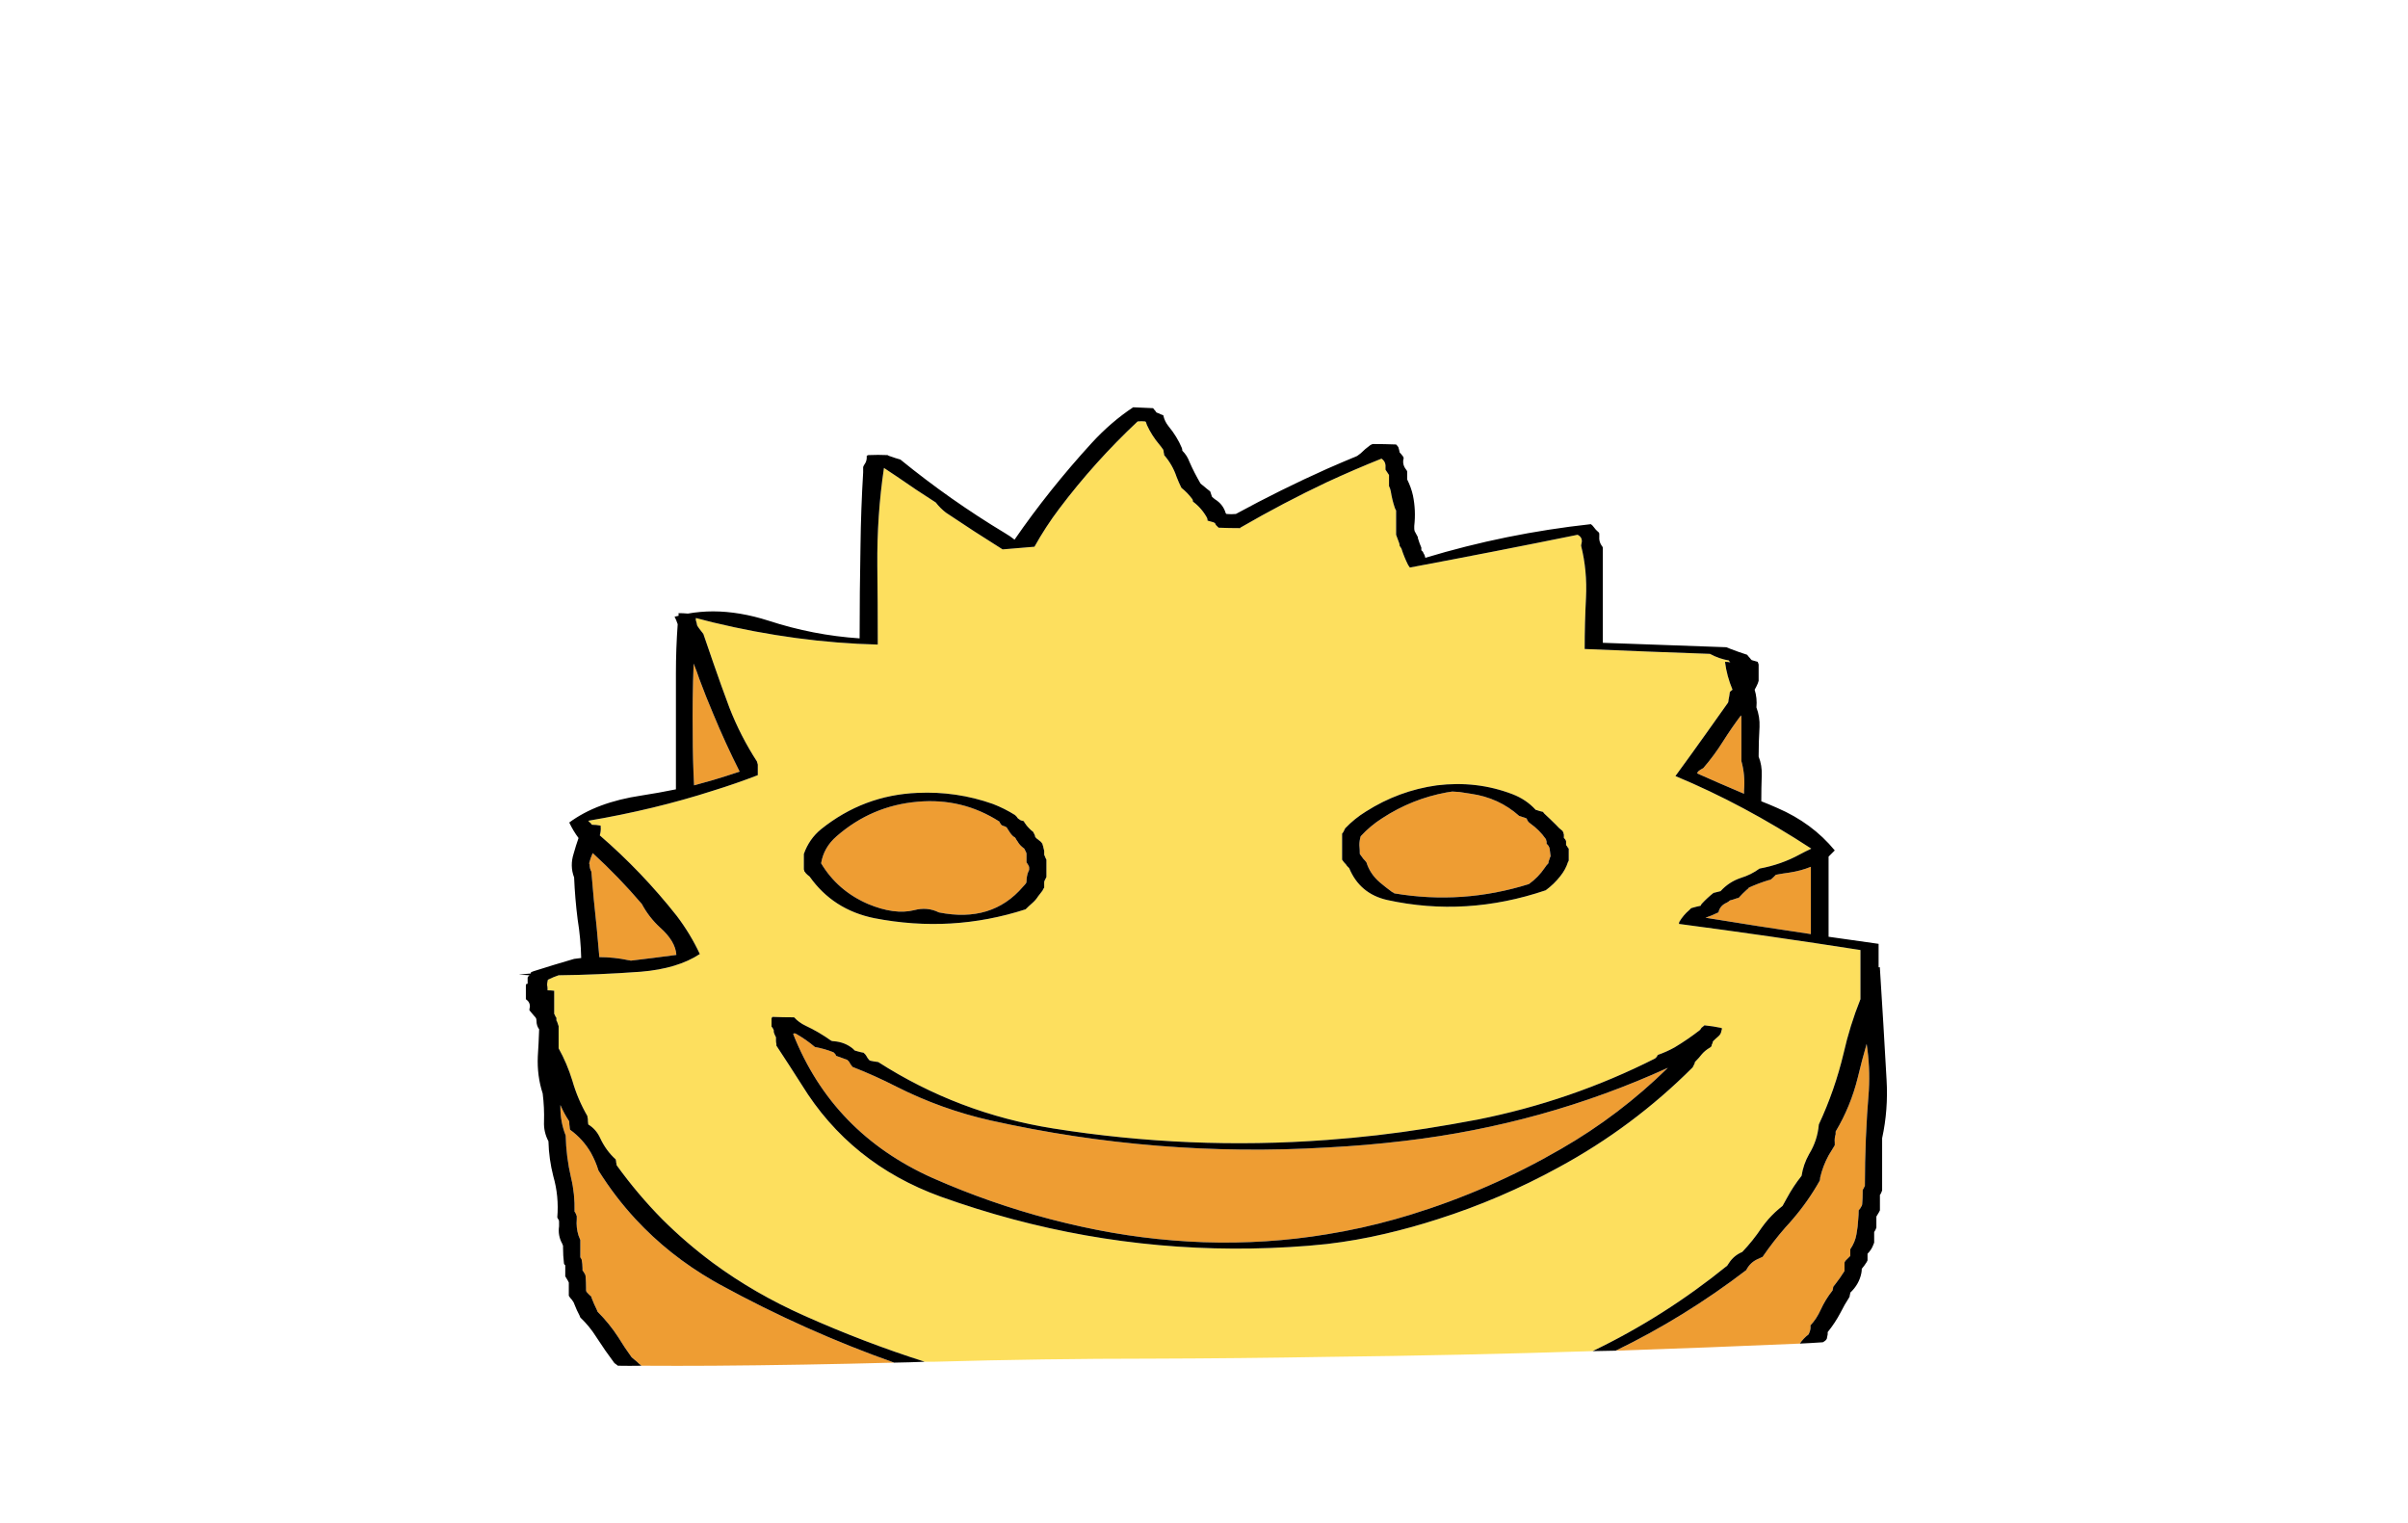 
<svg viewBox="0 0 272 172" height="172px" width="272px" y="0px" x="0px" preserveAspectRatio="none" xmlns:xlink="http://www.w3.org/1999/xlink" version="1.1" xmlns="http://www.w3.org/2000/svg">
<defs></defs>

<g id="Layer_2">
<g>
<g>
<g>
<path d="M 64.3 126.65
Q 63.7 125.75 63.3 124.8 63.3 124.95 63.3 125.05 63.3 126.75 63.9 128.25 63.95 130.65 64.5 133 64.95 134.85 64.9 136.85 65 136.95 65.05 137.1 65.1 137.2 65.15 137.35 65.15 137.45 65.15 137.6 65.145 137.65 65.15 137.7 65.065 138.648 65.35 139.55 65.45 139.8 65.55 140.05 65.55 140.15 65.55 140.3 65.55 141 65.55 141.75 65.55 141.9 65.55 142 65.65 142.15 65.7 142.25 65.8 142.75 65.8 143.25 65.8 143.35 65.8 143.5 65.9 143.6 65.95 143.7 66.05 143.85 66.1 143.95 66.15 144.1 66.15 144.2 66.2 144.85 66.2 145.45 66.2 145.55 66.2 145.7 66.2 145.8 66.25 145.9 66.5 146.2 66.8 146.45 66.8 146.55 66.85 146.65 67.1 147.3 67.4 147.9 67.45 148 67.5 148.15 68.85 149.5 69.85 151.05 70.55 152.2 71.35 153.3 71.65 153.55 71.95 153.8 72.199 154.049 72.45 154.25 76.484 154.275 80.55 154.25 90.69 154.175 101 153.9 90.931 150.335 81.35 145.1 80.946 144.878 80.55 144.65 75.561 141.763 71.8 137.7 69.463 135.177 67.6 132.2 67.3 131.2 66.75 130.2 65.85 128.65 64.4 127.6 64.35 127.45 64.35 127.3 64.3 127 64.3 126.65
M 210.85 117.9
Q 210.3 119.8 209.85 121.7 209.05 124.95 207.35 127.8 207.35 127.95 207.35 128.1 207.2 128.55 207.25 129.05 207.25 129.2 207.25 129.35 206.9 129.9 206.55 130.5 205.9 131.7 205.6 133 205.6 133.2 205.55 133.35 204.245 135.675 202.5 137.7 202.115 138.158 201.7 138.6 200.3 140.2 199.1 141.95 198.75 142.1 198.45 142.25 197.65 142.65 197.25 143.45 190.276 148.784 182.5 152.55 192.938 152.203 203.3 151.75 203.725 151.139 204.3 150.7 204.35 150.55 204.4 150.45 204.55 150.1 204.5 149.7 205.2 148.95 205.65 147.95 206.2 146.75 207 145.75 207 145.65 207.05 145.55 207.05 145.4 207.1 145.3 207.2 145.15 207.3 145.05 207.85 144.35 208.35 143.55 208.35 143.45 208.35 143.3 208.35 142.95 208.35 142.6 208.4 142.45 208.5 142.35 208.75 142.1 209 141.85 209 141.7 209 141.6 209 141.35 209 141.1 209.55 140.3 209.7 139.4 209.857 138.55 209.9 137.7 209.95 137.2 209.95 136.7 210.05 136.55 210.15 136.45 210.2 136.3 210.3 136.2 210.35 136.05 210.35 135.95 210.4 135.35 210.4 134.7 210.4 134.6 210.4 134.45 210.4 134.35 210.5 134.25 210.55 134.1 210.65 133.95 210.65 128.55 211.1 123.15 211.25 120.5 210.85 117.9
M 94.5 94.45
Q 93.05 95.7 92.75 97.5 94.6 100.6 98.05 102.1 101.05 103.35 103.25 102.8 104.75 102.4 106.05 103.05 112.05 104.25 115.55 100.15 115.75 99.95 115.9 99.75 115.95 99.65 115.95 99.55 115.95 99.3 116 99 116.05 98.65 116.2 98.35 116.25 98.3 116.25 98.2 116.25 98.1 116.25 98 116.25 97.9 116.2 97.8 116.1 97.6 115.95 97.4 115.95 97.3 115.95 97.2 115.95 97.1 115.95 97 115.95 96.8 115.95 96.65 115.95 96.55 115.95 96.45 115.95 96.35 115.9 96.25 115.85 96.15 115.8 96.05 115.75 95.95 115.7 95.85 115.6 95.75 115.45 95.65 115.15 95.4 114.95 95.05 114.8 94.85 114.7 94.65 114.65 94.55 114.5 94.5 114.2 94.25 114 93.9 113.85 93.7 113.75 93.5 113.65 93.4 113.55 93.35 113.35 93.3 113.15 93.2 113.05 93.1 113 93 112.9 92.9 112.9 92.8 108.7 90.1 103.65 90.55 98.45 91 94.5 94.45
M 176.35 129.75
Q 182.95 125.95 188.4 120.6 174.35 127 158.7 128.85 154.289 129.38 149.9 129.6 130.701 130.742 111.9 126.55 106.35 125.3 101.3 122.75 98.75 121.45 96.3 120.5 96.05 120.2 95.9 119.9 95.8 119.8 95.7 119.7 95.15 119.5 94.45 119.25 94.4 119.15 94.35 119.05 94.25 118.95 94.15 118.85 93.15 118.45 92.05 118.25 91.05 117.4 89.9 116.75 89.65 116.65 89.6 116.8 94.05 128 105.35 133.05 111.83 135.912 118.65 137.7 120.418 138.161 122.2 138.55 129 140.05 135.95 140.3 143.038 140.536 149.9 139.4 153.787 138.772 157.6 137.7 158.453 137.461 159.3 137.2 168.25 134.45 176.35 129.75
M 172.05 92.3
Q 171.85 92.25 171.6 92.15 169.3 90.1 166.15 89.65 165.513 89.559 164.85 89.45 164.463 89.439 164.05 89.4 163.738 89.447 163.4 89.5 159.489 90.221 156.15 92.4 154.8 93.25 153.7 94.45 153.55 94.95 153.55 95.45 153.6 95.95 153.6 96.45 153.8 96.7 154 97 154.2 97.2 154.35 97.4 154.75 98.7 155.85 99.65 156.5 100.2 157.25 100.75 157.4 100.8 157.5 100.9 165.2 102.2 172.7 99.85 173.75 99.1 174.5 98 174.65 97.75 174.9 97.5 174.9 97.3 175 97.1 175.05 96.9 175.15 96.7 175.1 96.3 175.05 95.9 175 95.55 174.7 95.3 174.7 95.2 174.7 95.1 174.7 95 174.65 94.9 174.65 94.8 174.6 94.75 173.9 93.75 172.85 93 172.55 92.8 172.45 92.45 172.25 92.35 172.05 92.3
M 66.6 97.65
Q 66.6 98.1 66.8 98.45 67.05 101.6 67.4 104.75 67.55 106.45 67.7 108.1 69.35 108.1 71 108.45 71.1 108.45 71.25 108.5 73.8 108.2 76.4 107.85 76.3 106.3 74.55 104.75 73.3 103.6 72.5 102.1 69.9 99.05 66.95 96.35 66.7 96.9 66.55 97.5 66.6 97.6 66.6 97.65
M 80.55 80.6
Q 79.737 78.691 79 76.7 78.7 75.8 78.35 74.95 78.2 78.9 78.25 82.85 78.25 85.8 78.4 88.7 79.479 88.409 80.55 88.1 82.059 87.647 83.55 87.15 81.94 83.962 80.55 80.6
M 202.15 98.55
Q 201.4 98.65 200.6 98.8 200.45 98.95 200.3 99.1 200.15 99.25 200 99.35 199.9 99.4 199.8 99.4 198.65 99.75 197.55 100.25 197.45 100.4 197.3 100.5 196.85 100.9 196.4 101.4 196.3 101.45 196.2 101.45 195.8 101.6 195.4 101.7 195.25 101.85 195.05 101.95 194.35 102.25 194.15 102.9 194.15 103 194.1 103.05 193.4 103.4 192.65 103.65 198.45 104.6 204.55 105.5 204.55 102.95 204.55 100.35 204.55 99.15 204.55 97.9 203.45 98.35 202.15 98.55
M 196.7 81.05
Q 196.7 80.9 196.65 80.8 195.6 82.2 194.65 83.7 193.65 85.3 192.4 86.75 192.1 86.9 191.85 87.1 191.75 87.2 191.7 87.35 194.05 88.4 197 89.65 197 89.45 197 89.3 197.15 87.55 196.7 85.95 196.7 85.05 196.7 84.2 196.7 82.6 196.7 81.05 Z" stroke="none" fill="#EE9D33"></path>

<path d="M 178.6 61.65
Q 178.6 61.5 178.65 61.35 178.8 60.7 178.2 60.4 168.85 62.3 159.25 64.1 159.15 63.95 159.05 63.8 158.6 62.9 158.3 61.95 158.2 61.8 158.1 61.65 158.1 61.5 158.05 61.35 157.9 60.9 157.7 60.4 157.7 60.25 157.7 60.1 157.7 59.35 157.7 58.6 157.7 58.1 157.7 57.65 157.6 57.5 157.55 57.35 157.25 56.45 157.1 55.5 157.05 55.2 156.9 54.9 156.9 54.75 156.9 54.6 156.9 54.1 156.9 53.65 156.8 53.5 156.7 53.35 156.6 53.2 156.5 53.05 156.5 52.9 156.5 52.75 156.55 52.15 156.05 51.8 152.971 53.031 149.9 54.45 144.99 56.77 140.1 59.6
L 140.1 59.65
Q 138.85 59.65 137.65 59.6 137.5 59.45 137.35 59.3 137.3 59.2 137.25 59.1 137.2 59.05 137.1 59 136.75 58.9 136.4 58.8 136.4 58.65 136.35 58.5 135.75 57.4 134.75 56.65 134.75 56.5 134.7 56.4 134.15 55.65 133.45 55.1 133.15 54.5 132.9 53.85 132.45 52.5 131.5 51.4 131.5 51.25 131.45 51.1 131.45 50.95 131.4 50.8 131.2 50.5 130.95 50.2 130.1 49.2 129.55 48 129.5 47.9 129.45 47.7 129.4 47.6 129.35 47.6 128.95 47.55 128.5 47.6 123.65 52.15 119.65 57.45 118.1 59.5 116.85 61.75 115.05 61.9 113.25 62.05 110.05 60.05 106.85 57.9 106.2 57.4 105.7 56.75 103.5 55.35 101.35 53.85 100.6 53.35 99.85 52.85 99.05 58.2 99.1 63.9 99.15 68.05 99.15 72.2 99.15 72.5 99.15 72.8 89.994 72.573 80.55 70.3 79.577 70.057 78.6 69.8 78.6 69.9 78.6 70
L 78.6 70.05
Q 78.7 70.35 78.75 70.65 78.85 70.8 78.95 70.95 79.2 71.3 79.45 71.6 79.989 73.217 80.55 74.8 81.446 77.397 82.4 79.95 83.65 83.15 85.5 86 85.55 86.15 85.6 86.35 85.6 86.8 85.6 87.25 85.6 87.4 85.6 87.55 83.136 88.502 80.55 89.3 73.902 91.44 66.45 92.7 66.55 92.85 66.7 92.95 66.8 93.05 66.85 93.15 67.35 93.15 67.85 93.25
L 67.85 93.35
Q 67.9 93.85 67.75 94.35 72.5 98.45 76.45 103.45 78 105.5 79.05 107.75 76.55 109.4 72.4 109.75 67.55 110.1 63.1 110.15 62.5 110.35 61.9 110.65 61.85 110.75 61.85 110.85 61.8 111.05 61.8 111.25 61.85 111.45 61.85 111.65 61.85 111.75 61.85 111.85 62.2 111.85 62.6 111.9
L 62.6 112
Q 62.6 112.15 62.6 112.25 62.6 113.15 62.6 114 62.6 114.25 62.6 114.5 62.65 114.6 62.7 114.7 62.75 114.85 62.85 114.95 62.85 115.1 62.85 115.25 62.95 115.4 63 115.6 63.05 115.75 63.1 115.9 63.1 116.05 63.1 116.25 63.1 117 63.1 117.75 63.1 118.05 63.1 118.4 64.05 120.1 64.65 122.05 65.25 124.15 66.35 126.05 66.35 126.2 66.4 126.35 66.4 126.65 66.45 127 67.35 127.55 67.8 128.55 68.45 129.95 69.55 130.95 69.6 131.15 69.6 131.3 69.65 131.45 69.65 131.6 72.016 134.878 74.8 137.7 77.488 140.38 80.55 142.65 85.235 146.102 90.85 148.6 97.595 151.611 104.45 153.8 104.985 153.814 105.5 153.8 117.8 153.45 130.15 153.45 140.045 153.42 149.9 153.25 164.946 153.078 179.9 152.6 188 148.707 195.1 142.95 195.2 142.8 195.3 142.65 195.85 141.8 196.8 141.4 198 140.15 199 138.65 199.355 138.153 199.75 137.7 200.479 136.877 201.35 136.2 201.6 135.75 201.85 135.3 202.55 134 203.5 132.8 203.7 131.5 204.35 130.35 205.3 128.8 205.45 127 207.25 123.15 208.25 118.95 208.95 115.85 210.15 112.85 210.15 111.95 210.15 111 210.15 109.3 210.15 107.65 210.15 107.45 210.15 107.3 199.9 105.7 189.65 104.35 189.65 104.2 189.7 104.1 190.15 103.35 190.8 102.8 190.9 102.7 191 102.6 191.05 102.55 191.1 102.55 191.6 102.4 192.1 102.3 192.15 102.15 192.25 102.05 192.85 101.4 193.55 100.85 193.95 100.75 194.35 100.65 195.3 99.6 196.65 99.15 197.8 98.8 198.75 98.1 201.2 97.65 203.3 96.5 203.85 96.2 204.6 95.85 196.95 90.85 189.25 87.65 190.9 85.4 192.75 82.8 193.95 81.1 195.2 79.35 195.25 79.2 195.25 79.05 195.35 78.6 195.4 78.15 195.55 78 195.7 77.9 195.05 76.35 194.85 74.75 195.15 74.75 195.45 74.8 195.35 74.7 195.3 74.65
L 195.3 74.6
Q 194.15 74.4 193.15 73.85 186.05 73.6 179 73.3 179 70.4 179.15 67.5 179.3 64.45 178.6 61.65
M 162.3 88.7
Q 166.8 88.15 170.85 89.7 172.4 90.3 173.45 91.45 173.5 91.5 173.6 91.5 173.75 91.55 173.9 91.6 174.1 91.65 174.3 91.7 174.35 91.8 174.45 91.9 175.1 92.5 175.75 93.15 176.1 93.55 176.5 93.85 176.55 93.95 176.6 94.05 176.6 94.15 176.65 94.25 176.65 94.45 176.65 94.65 176.8 94.75 176.85 94.9 176.9 94.95 176.9 95.05 176.9 95.25 176.9 95.45 177 95.55 177.05 95.65 177.1 95.75 177.2 95.85 177.2 95.95 177.2 96.05 177.2 96.25 177.2 96.45 177.2 96.75 177.2 97 177.2 97.1 177.2 97.2 177.15 97.3 177.1 97.4 176.85 98.2 176.25 98.95 175.55 99.85 174.6 100.55 165.6 103.6 156.7 101.65 153.6 100.95 152.4 98.05 152.3 97.95 152.2 97.85 152.1 97.75 152.05 97.65 151.8 97.4 151.6 97.1 151.6 97 151.6 96.9 151.6 96.4 151.6 95.9 151.6 95.4 151.6 94.9 151.6 94.55 151.6 94.15 151.7 94.05 151.75 93.95 151.8 93.85 151.85 93.75 151.9 93.65 151.95 93.55 153 92.45 154.3 91.65 158 89.3 162.3 88.7
M 192 116.35
Q 192.1 116.25 192.15 116.15 192.2 116.05 192.3 116 192.4 115.9 192.5 115.85
L 192.5 115.8
Q 193.5 115.9 194.45 116.1 194.5 116.1 194.5 116.2 194.5 116.3 194.45 116.4 194.4 116.8 194.1 117.05 193.8 117.3 193.5 117.6 193.45 117.7 193.45 117.8 193.4 117.9 193.35 118 193.35 118.1 193.3 118.2 193.2 118.3 193.1 118.35 192.6 118.65 192.25 119.05 191.9 119.5 191.45 119.95 191.45 120.05 191.4 120.15 191.35 120.25 191.3 120.35 191.25 120.45 191.2 120.55 184.45 127.3 176.05 131.85 169.492 135.446 162.4 137.7 159.487 138.642 156.45 139.35 153.218 140.11 149.9 140.5 148.854 140.616 147.8 140.7 130.736 142.059 114.4 137.7 110.305 136.605 106.25 135.15 96.05 131.45 90.55 122.5 89.15 120.3 87.7 118.1 87.7 118 87.7 117.9 87.65 117.75 87.65 117.55 87.65 117.45 87.65 117.35 87.65 117.25 87.65 117.15 87.6 117.05 87.55 116.95 87.45 116.75 87.4 116.55 87.4 116.45 87.4 116.35 87.35 116.25 87.3 116.15 87.25 116.05 87.15 115.95 87.15 115.85 87.15 115.75 87.15 115.55 87.15 115.35 87.15 115.25 87.15 115.15 87.15 115.05 87.15 115 87.2 114.9 87.25 114.85 88.5 114.9 89.7 114.9 90.25 115.5 91 115.85 92.5 116.55 93.9 117.55 94.05 117.6 94.2 117.6 95.45 117.7 96.35 118.45 96.45 118.55 96.55 118.65 96.75 118.7 96.9 118.75 97.25 118.85 97.55 118.9 97.65 119 97.75 119.1 97.9 119.3 98 119.5 98.1 119.6 98.15 119.7 98.2 119.75 98.3 119.8 98.75 119.9 99.2 119.95 108.25 125.75 118.95 127.45 134.398 129.908 149.9 128.75 155.521 128.342 161.15 127.45 164 127 166.9 126.45 177.45 124.35 186.95 119.55 187.05 119.45 187.15 119.35 187.2 119.25 187.25 119.15 188.25 118.8 189.15 118.3 190.65 117.4 192 116.35
M 90.8 96.65
Q 90.8 96.55 90.8 96.45 91.4 94.75 92.75 93.65 97.55 89.8 103.65 89.55 108.05 89.35 112.15 90.8 113.45 91.3 114.65 92.05 114.75 92.15 114.85 92.25 114.9 92.35 115 92.45 115.05 92.5 115.15 92.55 115.2 92.6 115.3 92.65 115.5 92.7 115.65 92.75 115.7 92.85 115.75 92.95 115.85 93.05 115.9 93.15 116.05 93.35 116.25 93.55 116.35 93.65 116.45 93.75 116.55 93.85 116.7 93.95 116.75 94.05 116.8 94.15 116.85 94.25 116.9 94.35 116.9 94.45 116.95 94.55 117.05 94.65 117.15 94.75 117.25 94.8 117.35 94.9 117.5 95 117.6 95.1 117.65 95.2 117.75 95.3 117.75 95.4 117.8 95.5 117.85 95.6 117.85 95.7 117.9 95.9 117.95 96.1 117.95 96.2 117.95 96.3 117.95 96.4 117.95 96.5 117.95 96.6 118 96.65 118.05 96.8 118.1 96.9 118.15 97 118.2 97.1 118.2 97.2 118.2 97.3 118.2 97.4 118.2 97.5 118.2 97.65 118.2 97.85 118.2 97.95 118.2 98.05 118.2 98.15 118.2 98.25 118.2 98.55 118.2 98.85 118.2 98.95 118.2 99.05 118.15 99.15 118.1 99.25 118.05 99.35 118 99.45 117.95 99.55 117.95 99.65 117.95 99.75 117.95 99.85 117.95 99.95 117.95 100.05 117.95 100.15 117.95 100.25 117.9 100.35 117.85 100.4 117.8 100.5 117.75 100.6 117.5 100.9 117.25 101.25 117 101.65 116.6 102 116.2 102.35 115.85 102.7 107.5 105.4 98.75 103.7 94.1 102.75 91.45 99 91.35 98.9 91.2 98.8 91.1 98.7 91 98.6 90.95 98.5 90.85 98.4 90.85 98.3 90.8 98.2 90.8 98.1 90.8 98 90.8 97.8 90.8 97.6 90.8 97.5 90.8 97.4 90.8 97.3 90.8 97.2 90.8 96.9 90.8 96.65 Z" stroke="none" fill="#FDDF5E"></path>

<path d="M 90.8 96.45
Q 90.8 96.55 90.8 96.65 90.8 96.9 90.8 97.2 90.8 97.3 90.8 97.4 90.8 97.5 90.8 97.6 90.8 97.8 90.8 98 90.8 98.1 90.8 98.2 90.85 98.3 90.85 98.4 90.95 98.5 91 98.6 91.1 98.7 91.2 98.8 91.35 98.9 91.45 99 94.1 102.75 98.75 103.7 107.5 105.4 115.85 102.7 116.2 102.35 116.6 102 117 101.65 117.25 101.25 117.5 100.9 117.75 100.6 117.8 100.5 117.85 100.4 117.9 100.35 117.95 100.25 117.95 100.15 117.95 100.05 117.95 99.95 117.95 99.85 117.95 99.75 117.95 99.65 117.95 99.55 118 99.45 118.05 99.35 118.1 99.25 118.15 99.15 118.2 99.05 118.2 98.95 118.2 98.85 118.2 98.55 118.2 98.25 118.2 98.15 118.2 98.05 118.2 97.95 118.2 97.85 118.2 97.65 118.2 97.5 118.2 97.4 118.2 97.3 118.2 97.2 118.2 97.1 118.15 97 118.1 96.9 118.05 96.8 118 96.65 117.95 96.6 117.95 96.5 117.95 96.4 117.95 96.3 117.95 96.2 117.95 96.1 117.9 95.9 117.85 95.7 117.85 95.6 117.8 95.5 117.75 95.4 117.75 95.3 117.65 95.2 117.6 95.1 117.5 95 117.35 94.9 117.25 94.8 117.15 94.75 117.05 94.65 116.95 94.55 116.9 94.45 116.9 94.35 116.85 94.25 116.8 94.15 116.75 94.05 116.7 93.95 116.55 93.85 116.45 93.75 116.35 93.65 116.25 93.55 116.05 93.35 115.9 93.15 115.85 93.05 115.75 92.95 115.7 92.85 115.65 92.75 115.5 92.7 115.3 92.65 115.2 92.6 115.15 92.55 115.05 92.5 115 92.45 114.9 92.35 114.85 92.25 114.75 92.15 114.65 92.05 113.45 91.3 112.15 90.8 108.05 89.35 103.65 89.55 97.55 89.8 92.75 93.65 91.4 94.75 90.8 96.45
M 92.75 97.5
Q 93.05 95.7 94.5 94.45 98.45 91 103.65 90.55 108.7 90.1 112.9 92.8 112.9 92.9 113 93 113.05 93.1 113.15 93.2 113.35 93.3 113.55 93.35 113.65 93.4 113.75 93.5 113.85 93.7 114 93.9 114.2 94.25 114.5 94.5 114.65 94.55 114.7 94.65 114.8 94.85 114.95 95.05 115.15 95.4 115.45 95.65 115.6 95.75 115.7 95.85 115.75 95.95 115.8 96.05 115.85 96.15 115.9 96.25 115.95 96.35 115.95 96.45 115.95 96.55 115.95 96.65 115.95 96.8 115.95 97 115.95 97.1 115.95 97.2 115.95 97.3 115.95 97.4 116.1 97.6 116.2 97.8 116.25 97.9 116.25 98 116.25 98.1 116.25 98.2 116.25 98.3 116.2 98.35 116.05 98.65 116 99 115.95 99.3 115.95 99.55 115.95 99.65 115.9 99.75 115.75 99.95 115.55 100.15 112.05 104.25 106.05 103.05 104.75 102.4 103.25 102.8 101.05 103.35 98.05 102.1 94.6 100.6 92.75 97.5
M 192.15 116.15
Q 192.1 116.25 192 116.35 190.65 117.4 189.15 118.3 188.25 118.8 187.25 119.15 187.2 119.25 187.15 119.35 187.05 119.45 186.95 119.55 177.45 124.35 166.9 126.45 164 127 161.15 127.45 155.521 128.342 149.9 128.75 134.398 129.908 118.95 127.45 108.25 125.75 99.2 119.95 98.75 119.9 98.3 119.8 98.2 119.75 98.15 119.7 98.1 119.6 98 119.5 97.9 119.3 97.75 119.1 97.65 119 97.55 118.9 97.25 118.85 96.9 118.75 96.75 118.7 96.55 118.65 96.45 118.55 96.35 118.45 95.45 117.7 94.2 117.6 94.05 117.6 93.9 117.55 92.5 116.55 91 115.85 90.25 115.5 89.7 114.9 88.5 114.9 87.25 114.85 87.2 114.9 87.15 115 87.15 115.05 87.15 115.15 87.15 115.25 87.15 115.35 87.15 115.55 87.15 115.75 87.15 115.85 87.15 115.95 87.25 116.05 87.3 116.15 87.35 116.25 87.4 116.35 87.4 116.45 87.4 116.55 87.45 116.75 87.55 116.95 87.6 117.05 87.65 117.15 87.65 117.25 87.65 117.35 87.65 117.45 87.65 117.55 87.65 117.75 87.7 117.9 87.7 118 87.7 118.1 89.15 120.3 90.55 122.5 96.05 131.45 106.25 135.15 110.305 136.605 114.4 137.7 130.736 142.059 147.8 140.7 148.854 140.616 149.9 140.5 153.218 140.11 156.45 139.35 159.487 138.642 162.4 137.7 169.492 135.446 176.05 131.85 184.45 127.3 191.2 120.55 191.25 120.45 191.3 120.35 191.35 120.25 191.4 120.15 191.45 120.05 191.45 119.95 191.9 119.5 192.25 119.05 192.6 118.65 193.1 118.35 193.2 118.3 193.3 118.2 193.35 118.1 193.35 118 193.4 117.9 193.45 117.8 193.45 117.7 193.5 117.6 193.8 117.3 194.1 117.05 194.4 116.8 194.45 116.4 194.5 116.3 194.5 116.2 194.5 116.1 194.45 116.1 193.5 115.9 192.5 115.8
L 192.5 115.85
Q 192.4 115.9 192.3 116 192.2 116.05 192.15 116.15
M 188.4 120.6
Q 182.95 125.95 176.35 129.75 168.25 134.45 159.3 137.2 158.453 137.461 157.6 137.7 153.787 138.772 149.9 139.4 143.038 140.536 135.95 140.3 129 140.05 122.2 138.55 120.418 138.161 118.65 137.7 111.83 135.912 105.35 133.05 94.05 128 89.6 116.8 89.65 116.65 89.9 116.75 91.05 117.4 92.05 118.25 93.15 118.45 94.15 118.85 94.25 118.95 94.35 119.05 94.4 119.15 94.45 119.25 95.15 119.5 95.7 119.7 95.8 119.8 95.9 119.9 96.05 120.2 96.3 120.5 98.75 121.45 101.3 122.75 106.35 125.3 111.9 126.55 130.701 130.742 149.9 129.6 154.289 129.38 158.7 128.85 174.35 127 188.4 120.6
M 170.85 89.7
Q 166.8 88.15 162.3 88.7 158 89.3 154.3 91.65 153 92.45 151.95 93.55 151.9 93.65 151.85 93.75 151.8 93.85 151.75 93.95 151.7 94.05 151.6 94.15 151.6 94.55 151.6 94.9 151.6 95.4 151.6 95.9 151.6 96.4 151.6 96.9 151.6 97 151.6 97.1 151.8 97.4 152.05 97.65 152.1 97.75 152.2 97.85 152.3 97.95 152.4 98.05 153.6 100.95 156.7 101.65 165.6 103.6 174.6 100.55 175.55 99.85 176.25 98.95 176.85 98.2 177.1 97.4 177.15 97.3 177.2 97.2 177.2 97.1 177.2 97 177.2 96.75 177.2 96.45 177.2 96.25 177.2 96.05 177.2 95.95 177.2 95.85 177.1 95.75 177.05 95.65 177 95.55 176.9 95.45 176.9 95.25 176.9 95.05 176.9 94.95 176.85 94.9 176.8 94.75 176.65 94.65 176.65 94.45 176.65 94.25 176.6 94.15 176.6 94.05 176.55 93.95 176.5 93.85 176.1 93.55 175.75 93.15 175.1 92.5 174.45 91.9 174.35 91.8 174.3 91.7 174.1 91.65 173.9 91.6 173.75 91.55 173.6 91.5 173.5 91.5 173.45 91.45 172.4 90.3 170.85 89.7
M 171.6 92.15
Q 171.85 92.25 172.05 92.3 172.25 92.35 172.45 92.45 172.55 92.8 172.85 93 173.9 93.75 174.6 94.75 174.65 94.8 174.65 94.9 174.7 95 174.7 95.1 174.7 95.2 174.7 95.3 175 95.55 175.05 95.9 175.1 96.3 175.15 96.7 175.05 96.9 175 97.1 174.9 97.3 174.9 97.5 174.65 97.75 174.5 98 173.75 99.1 172.7 99.85 165.2 102.2 157.5 100.9 157.4 100.8 157.25 100.75 156.5 100.2 155.85 99.65 154.75 98.7 154.35 97.4 154.2 97.2 154 97 153.8 96.7 153.6 96.45 153.6 95.95 153.55 95.45 153.55 94.95 153.7 94.45 154.8 93.25 156.15 92.4 159.489 90.221 163.4 89.5 163.738 89.447 164.05 89.4 164.463 89.439 164.85 89.45 165.513 89.559 166.15 89.65 169.3 90.1 171.6 92.15
M 195.5 73.3
Q 195.25 73.2 195 73.1 188 72.85 181.05 72.6 181.05 69.85 181.05 67.1 181.05 64.45 181.05 61.85 181 61.7 180.9 61.6 180.6 61.15 180.65 60.6 180.65 60.45 180.65 60.3 180.65 60.15 180.55 60.1 180.25 59.85 180 59.5 179.9 59.35 179.7 59.2 170.1 60.25 161 63 160.95 62.7 160.8 62.5 160.75 62.3 160.55 62.15 160.55 62 160.55 61.85 160.35 61.4 160.2 60.9 160.15 60.8 160.15 60.65 159.95 60.3 159.8 60 159.75 59.85 159.75 59.7 159.75 59.55 159.75 59.4 159.95 57.65 159.6 55.95 159.4 55.05 158.95 54.15 158.95 53.85 158.95 53.55 158.95 53.4 158.95 53.25 158.9 53.1 158.8 53 158.45 52.55 158.5 52 158.55 51.85 158.55 51.7 158.5 51.55 158.4 51.45 158.25 51.25 158.1 51.1 158.05 50.8 157.95 50.5 157.85 50.35 157.7 50.2 156.4 50.15 155.05 50.15 154.9 50.2 154.75 50.3 154.2 50.7 153.7 51.2 153.5 51.35 153.3 51.5 151.591 52.208 149.9 52.95 144.664 55.291 139.6 58.05 139.05 58.1 138.55 58.05 138.5 58.05 138.45 57.95 138.15 56.95 137.25 56.4 137.05 56.25 136.9 56.1 136.85 55.95 136.8 55.8 136.75 55.65 136.7 55.5 136.3 55.2 135.9 54.85 135.75 54.75 135.6 54.6 134.9 53.4 134.35 52.15 134.1 51.45 133.55 50.9 133.55 50.75 133.5 50.6 132.95 49.3 132 48.15 131.55 47.6 131.4 46.9 131.1 46.8 130.8 46.65 130.75 46.65 130.65 46.6 130.55 46.5 130.5 46.4 130.35 46.25 130.25 46.1 129.15 46.05 128 46 125.5 47.65 123.3 50.05 118.5 55.3 114.6 60.95 114.1 60.55 113.5 60.2 107.35 56.5 101.7 51.9 101.15 51.75 100.6 51.55 100.4 51.5 100.25 51.4 99.2 51.35 98.1 51.4 98 51.4 97.9 51.5 97.95 52.05 97.65 52.45 97.55 52.6 97.5 52.75 97.5 53.05 97.5 53.35 97.25 57.5 97.2 61.65 97.1 66.85 97.1 72.1 91.85 71.75 86.8 70.1 83.539 69.058 80.55 69.05 79.093 69.054 77.7 69.3 77.15 69.25 76.65 69.25 76.65 69.4 76.65 69.55 76.4 69.6 76.2 69.65 76.4 70.05 76.55 70.5 76.35 73.25 76.35 76.05 76.35 82.6 76.35 89.15 74.4 89.55 72.45 89.85 67.4 90.6 64.3 92.9 64.75 93.85 65.35 94.65 65.05 95.5 64.8 96.4 64.35 97.8 64.85 99.1 64.95 101.5 65.25 103.85 65.6 106 65.65 108.2 65.25 108.25 64.85 108.3 62.6 108.95 60.25 109.7 60.15 109.75 60 109.8 59.95 109.85 59.95 109.95 59.25 110 58.6 110.1 59.2 110.1 59.85 110.15 59.8 110.15 59.75 110.2 59.65 110.3 59.6 110.4 59.6 110.5 59.6 110.6 59.6 110.7 59.6 110.8 59.6 110.9 59.6 111 59.6 111.05 59.6 111.1 59.55 111.1 59.45 111.15 59.4 111.15 59.4 111.3 59.4 111.45 59.4 111.6 59.4 112.1 59.4 112.55 59.4 112.7 59.4 112.85 59.9 113.2 59.85 113.75 59.8 113.9 59.8 114.1 60.05 114.4 60.3 114.7 60.45 114.85 60.55 115 60.6 115.15 60.6 115.3 60.6 115.85 60.9 116.25 60.85 117.8 60.75 119.3 60.65 121.5 61.3 123.5 61.5 125.1 61.45 126.7 61.4 127.85 61.95 128.9 62 130.9 62.5 132.85 63.15 135.1 62.95 137.5 62.991 137.583 63.05 137.7 63.083 137.724 63.1 137.75 63.15 137.85 63.15 138 63.15 138.25 63.15 138.5 63 139.55 63.5 140.45 63.55 140.55 63.6 140.7 63.6 140.8 63.6 140.95 63.6 141.8 63.7 142.65 63.7 142.8 63.85 142.9 63.85 143.05 63.85 143.15 63.85 143.5 63.85 143.9 63.85 144 63.85 144.15 64 144.4 64.15 144.65 64.2 144.75 64.25 144.85 64.25 145 64.25 145.1 64.25 145.6 64.25 146.1 64.25 146.2 64.25 146.35 64.4 146.6 64.6 146.8 64.7 146.95 64.8 147.1 64.85 147.2 64.9 147.35 65.15 148 65.45 148.55 65.5 148.7 65.55 148.8 66.6 149.8 67.35 151 68.35 152.55 69.4 153.95 69.606 154.108 69.8 154.25 71.127 154.276 72.45 154.25 72.199 154.049 71.95 153.8 71.65 153.55 71.35 153.3 70.55 152.2 69.85 151.05 68.85 149.5 67.5 148.15 67.45 148 67.4 147.9 67.1 147.3 66.85 146.65 66.8 146.55 66.8 146.45 66.5 146.2 66.25 145.9 66.2 145.8 66.2 145.7 66.2 145.55 66.2 145.45 66.2 144.85 66.15 144.2 66.15 144.1 66.1 143.95 66.05 143.85 65.95 143.7 65.9 143.6 65.8 143.5 65.8 143.35 65.8 143.25 65.8 142.75 65.7 142.25 65.65 142.15 65.55 142 65.55 141.9 65.55 141.75 65.55 141 65.55 140.3 65.55 140.15 65.55 140.05 65.45 139.8 65.35 139.55 65.065 138.648 65.15 137.7 65.145 137.65 65.15 137.6 65.15 137.45 65.15 137.35 65.1 137.2 65.05 137.1 65 136.95 64.9 136.85 64.95 134.85 64.5 133 63.95 130.65 63.9 128.25 63.3 126.75 63.3 125.05 63.3 124.95 63.3 124.8 63.7 125.75 64.3 126.65 64.3 127 64.35 127.3 64.35 127.45 64.4 127.6 65.85 128.65 66.75 130.2 67.3 131.2 67.6 132.2 69.463 135.177 71.8 137.7 75.561 141.763 80.55 144.65 80.946 144.878 81.35 145.1 90.931 150.335 101 153.9 102.752 153.873 104.45 153.8 97.595 151.611 90.85 148.6 85.235 146.102 80.55 142.65 77.488 140.38 74.8 137.7 72.016 134.878 69.65 131.6 69.65 131.45 69.6 131.3 69.6 131.15 69.55 130.95 68.45 129.95 67.8 128.55 67.35 127.55 66.45 127 66.4 126.65 66.4 126.35 66.35 126.2 66.35 126.05 65.25 124.15 64.65 122.05 64.05 120.1 63.1 118.4 63.1 118.05 63.1 117.75 63.1 117 63.1 116.25 63.1 116.05 63.1 115.9 63.05 115.75 63 115.6 62.95 115.4 62.85 115.25 62.85 115.1 62.85 114.95 62.75 114.85 62.7 114.7 62.65 114.6 62.6 114.5 62.6 114.25 62.6 114 62.6 113.15 62.6 112.25 62.6 112.15 62.6 112
L 62.6 111.9
Q 62.2 111.85 61.85 111.85 61.85 111.75 61.85 111.65 61.85 111.45 61.8 111.25 61.8 111.05 61.85 110.85 61.85 110.75 61.9 110.65 62.5 110.35 63.1 110.15 67.55 110.1 72.4 109.75 76.55 109.4 79.05 107.75 78 105.5 76.45 103.45 72.5 98.45 67.75 94.35 67.9 93.85 67.85 93.35
L 67.85 93.25
Q 67.35 93.15 66.85 93.15 66.8 93.05 66.7 92.95 66.55 92.85 66.45 92.7 73.902 91.44 80.55 89.3 83.136 88.502 85.6 87.55 85.6 87.4 85.6 87.25 85.6 86.8 85.6 86.35 85.55 86.15 85.5 86 83.65 83.15 82.4 79.95 81.446 77.397 80.55 74.8 79.989 73.217 79.45 71.6 79.2 71.3 78.95 70.95 78.85 70.8 78.75 70.65 78.7 70.35 78.6 70.05
L 78.6 70
Q 78.6 69.9 78.6 69.8 79.577 70.057 80.55 70.3 89.994 72.573 99.15 72.8 99.15 72.5 99.15 72.2 99.15 68.05 99.1 63.9 99.05 58.2 99.85 52.85 100.6 53.35 101.35 53.85 103.5 55.35 105.7 56.75 106.2 57.4 106.85 57.9 110.05 60.05 113.25 62.05 115.05 61.9 116.85 61.75 118.1 59.5 119.65 57.45 123.65 52.15 128.5 47.6 128.95 47.55 129.35 47.6 129.4 47.6 129.45 47.7 129.5 47.9 129.55 48 130.1 49.2 130.95 50.2 131.2 50.5 131.4 50.8 131.45 50.95 131.45 51.1 131.5 51.25 131.5 51.4 132.45 52.5 132.9 53.85 133.15 54.5 133.45 55.1 134.15 55.65 134.7 56.4 134.75 56.5 134.75 56.65 135.75 57.4 136.35 58.5 136.4 58.65 136.4 58.8 136.75 58.9 137.1 59 137.2 59.05 137.25 59.1 137.3 59.2 137.35 59.3 137.5 59.45 137.65 59.6 138.85 59.65 140.1 59.65
L 140.1 59.6
Q 144.99 56.77 149.9 54.45 152.971 53.031 156.05 51.8 156.55 52.15 156.5 52.75 156.5 52.9 156.5 53.05 156.6 53.2 156.7 53.35 156.8 53.5 156.9 53.65 156.9 54.1 156.9 54.6 156.9 54.75 156.9 54.9 157.05 55.2 157.1 55.5 157.25 56.45 157.55 57.35 157.6 57.5 157.7 57.65 157.7 58.1 157.7 58.6 157.7 59.35 157.7 60.1 157.7 60.25 157.7 60.4 157.9 60.9 158.05 61.35 158.1 61.5 158.1 61.65 158.2 61.8 158.3 61.95 158.6 62.9 159.05 63.8 159.15 63.95 159.25 64.1 168.85 62.3 178.2 60.4 178.8 60.7 178.65 61.35 178.6 61.5 178.6 61.65 179.3 64.45 179.15 67.5 179 70.4 179 73.3 186.05 73.6 193.15 73.85 194.15 74.4 195.3 74.6
L 195.3 74.65
Q 195.35 74.7 195.45 74.8 195.15 74.75 194.85 74.75 195.05 76.35 195.7 77.9 195.55 78 195.4 78.15 195.35 78.6 195.25 79.05 195.25 79.2 195.2 79.35 193.95 81.1 192.75 82.8 190.9 85.4 189.25 87.65 196.95 90.85 204.6 95.85 203.85 96.2 203.3 96.5 201.2 97.65 198.75 98.1 197.8 98.8 196.65 99.15 195.3 99.6 194.35 100.65 193.95 100.75 193.55 100.85 192.85 101.4 192.25 102.05 192.15 102.15 192.1 102.3 191.6 102.4 191.1 102.55 191.05 102.55 191 102.6 190.9 102.7 190.8 102.8 190.15 103.35 189.7 104.1 189.65 104.2 189.65 104.35 199.9 105.7 210.15 107.3 210.15 107.45 210.15 107.65 210.15 109.3 210.15 111 210.15 111.95 210.15 112.85 208.95 115.85 208.25 118.95 207.25 123.15 205.45 127 205.3 128.8 204.35 130.35 203.7 131.5 203.5 132.8 202.55 134 201.85 135.3 201.6 135.75 201.35 136.2 200.479 136.877 199.75 137.7 199.355 138.153 199 138.65 198 140.15 196.8 141.4 195.85 141.8 195.3 142.65 195.2 142.8 195.1 142.95 188 148.707 179.9 152.6 181.215 152.584 182.5 152.55 190.276 148.784 197.25 143.45 197.65 142.65 198.45 142.25 198.75 142.1 199.1 141.95 200.3 140.2 201.7 138.6 202.115 138.158 202.5 137.7 204.245 135.675 205.55 133.35 205.6 133.2 205.6 133 205.9 131.7 206.55 130.5 206.9 129.9 207.25 129.35 207.25 129.2 207.25 129.05 207.2 128.55 207.35 128.1 207.35 127.95 207.35 127.8 209.05 124.95 209.85 121.7 210.3 119.8 210.85 117.9 211.25 120.5 211.1 123.15 210.65 128.55 210.65 133.95 210.55 134.1 210.5 134.25 210.4 134.35 210.4 134.45 210.4 134.6 210.4 134.7 210.4 135.35 210.35 135.95 210.35 136.05 210.3 136.2 210.2 136.3 210.15 136.45 210.05 136.55 209.95 136.7 209.95 137.2 209.9 137.7 209.857 138.55 209.7 139.4 209.55 140.3 209 141.1 209 141.35 209 141.6 209 141.7 209 141.85 208.75 142.1 208.5 142.35 208.4 142.45 208.35 142.6 208.35 142.95 208.35 143.3 208.35 143.45 208.35 143.55 207.85 144.35 207.3 145.05 207.2 145.15 207.1 145.3 207.05 145.4 207.05 145.55 207 145.65 207 145.75 206.2 146.75 205.65 147.95 205.2 148.95 204.5 149.7 204.55 150.1 204.4 150.45 204.35 150.55 204.3 150.7 203.725 151.139 203.3 151.75 204.618 151.691 205.9 151.6 206.062 151.515 206.2 151.4 206.3 151.3 206.35 151.2 206.4 150.95 206.45 150.7 206.45 150.55 206.45 150.45 207.3 149.4 207.9 148.25 208.35 147.35 208.9 146.5 208.95 146.4 208.95 146.25 209 146.15 209 146 210 145.05 210.25 143.8 210.3 143.55 210.3 143.3 210.6 142.95 210.85 142.55 210.9 142.45 210.95 142.35 210.95 142.1 210.95 141.85 210.95 141.7 210.95 141.6 211.4 141.15 211.6 140.6 211.65 140.5 211.7 140.35 211.7 140.25 211.7 140.1 211.7 139.75 211.7 139.4 211.7 139.25 211.7 139.15 211.8 139 211.85 138.9 211.9 138.75 211.95 138.65 211.95 138.5 211.95 138.4 211.95 138.072 211.95 137.7
L 211.95 137.65
Q 211.95 137.55 211.95 137.4 212.1 137.15 212.25 136.9 212.3 136.8 212.35 136.7 212.35 136.55 212.35 136.45 212.35 135.8 212.35 135.2 212.35 135.1 212.35 134.95 212.45 134.85 212.5 134.7 212.55 134.6 212.6 134.45 212.6 132.85 212.6 131.25 212.6 129.9 212.6 128.55 213.3 125.35 213.1 121.95 212.75 115.65 212.35 109.4 212.35 109.3 212.35 109.25 212.25 109.25 212.2 109.25 212.2 107.95 212.2 106.6 209.35 106.2 206.55 105.8 206.55 103.9 206.55 102 206.55 99.35 206.55 96.75 206.9 96.4 207.25 96.05 204.7 92.95 200.75 91.25 199.85 90.85 198.95 90.5 198.95 89.05 199 87.6 199.05 86.45 198.65 85.45 198.65 83.75 198.75 82.1 198.8 80.95 198.4 79.9 198.5 78.85 198.2 77.9 198.4 77.55 198.55 77.2 198.6 77.05 198.65 76.9 198.65 76.6 198.65 76.3 198.65 75.7 198.65 75.05 198.6 74.9 198.55 74.75 198.2 74.65 197.85 74.55 197.85 74.5 197.8 74.5 197.7 74.35 197.55 74.2 197.45 74.1 197.35 73.95 196.4 73.65 195.5 73.3
M 196.65 80.8
Q 196.7 80.9 196.7 81.05 196.7 82.6 196.7 84.2 196.7 85.05 196.7 85.95 197.15 87.55 197 89.3 197 89.45 197 89.65 194.05 88.4 191.7 87.35 191.75 87.2 191.85 87.1 192.1 86.9 192.4 86.75 193.65 85.3 194.65 83.7 195.6 82.2 196.65 80.8
M 200.6 98.8
Q 201.4 98.65 202.15 98.55 203.45 98.35 204.55 97.9 204.55 99.15 204.55 100.35 204.55 102.95 204.55 105.5 198.45 104.6 192.65 103.65 193.4 103.4 194.1 103.05 194.15 103 194.15 102.9 194.35 102.25 195.05 101.95 195.25 101.85 195.4 101.7 195.8 101.6 196.2 101.45 196.3 101.45 196.4 101.4 196.85 100.9 197.3 100.5 197.45 100.4 197.55 100.25 198.65 99.75 199.8 99.4 199.9 99.4 200 99.35 200.15 99.25 200.3 99.1 200.45 98.95 200.6 98.8
M 79 76.7
Q 79.737 78.691 80.55 80.6 81.94 83.962 83.55 87.15 82.059 87.647 80.55 88.1 79.479 88.409 78.4 88.7 78.25 85.8 78.25 82.85 78.2 78.9 78.35 74.95 78.7 75.8 79 76.7
M 66.8 98.45
Q 66.6 98.1 66.6 97.65 66.6 97.6 66.55 97.5 66.7 96.9 66.95 96.35 69.9 99.05 72.5 102.1 73.3 103.6 74.55 104.75 76.3 106.3 76.4 107.85 73.8 108.2 71.25 108.5 71.1 108.45 71 108.45 69.35 108.1 67.7 108.1 67.55 106.45 67.4 104.75 67.05 101.6 66.8 98.45 Z" stroke="none" fill="#000000"></path>
</g>
</g>
</g>
</g>
</svg>
